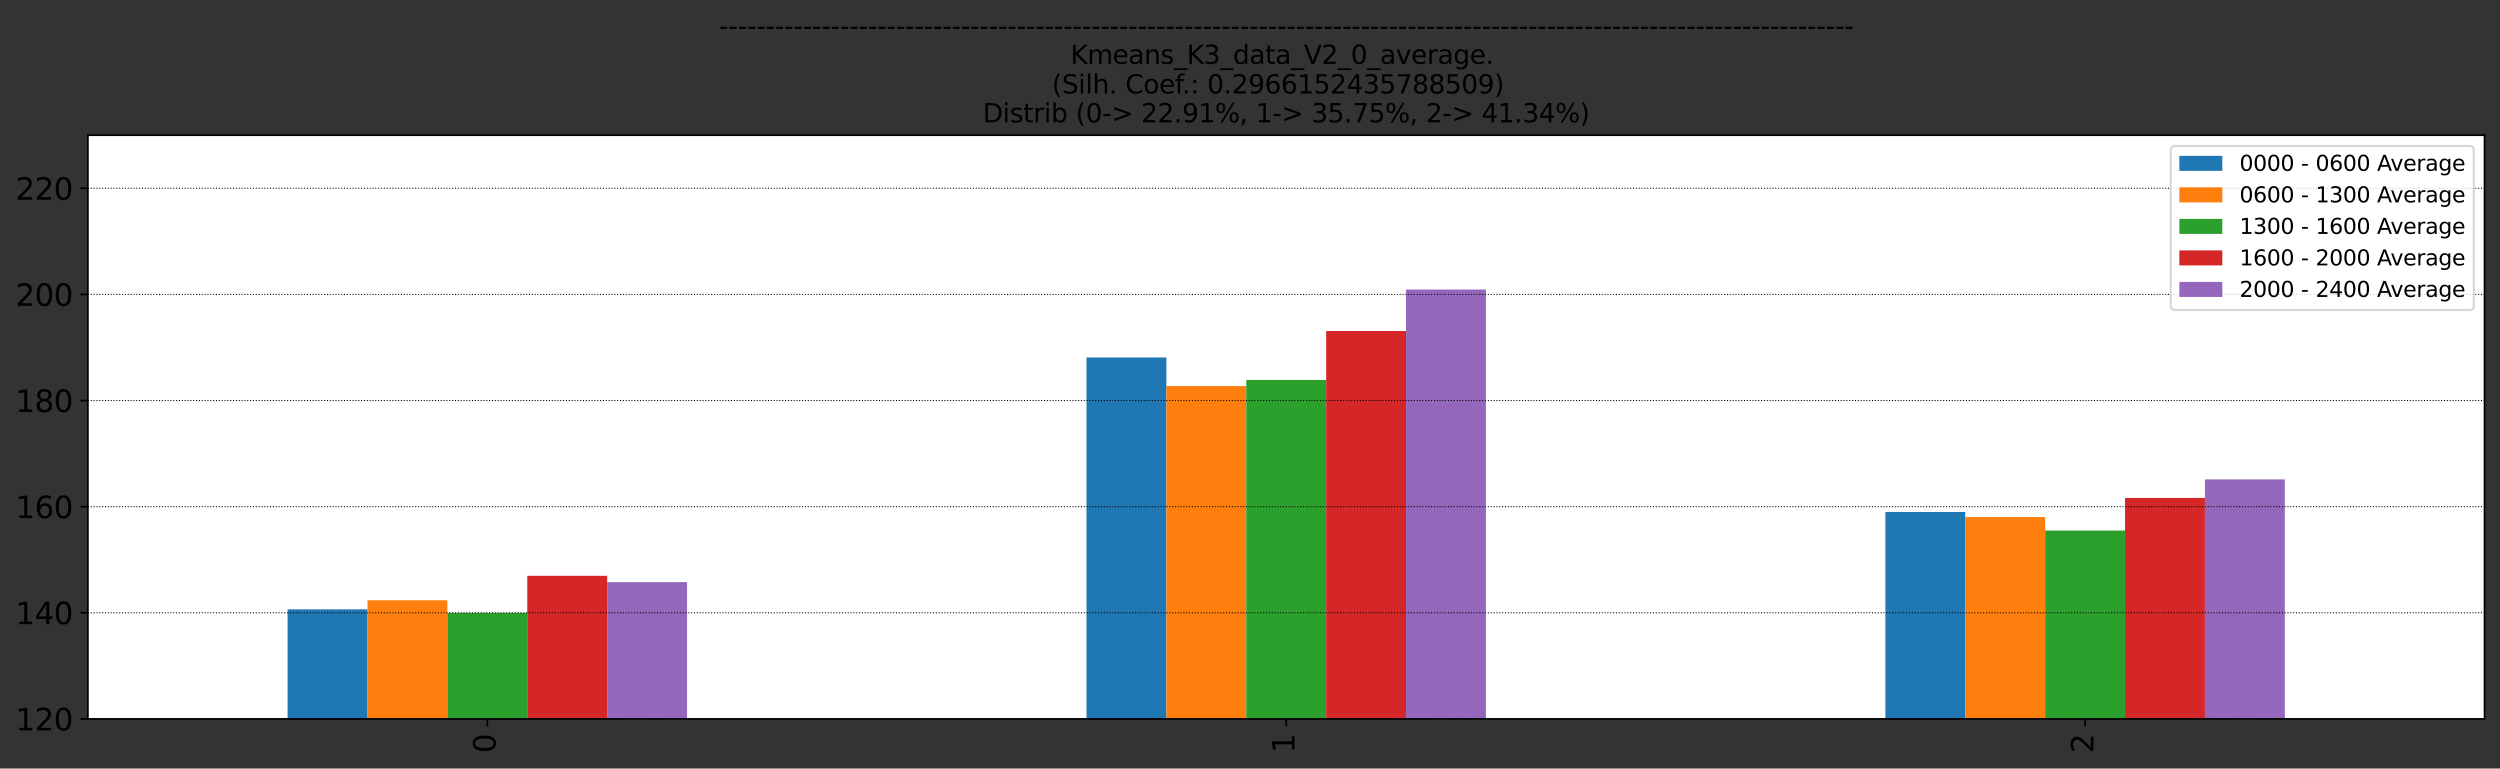 <?xml version="1.0" encoding="utf-8" standalone="no"?>
<!DOCTYPE svg PUBLIC "-//W3C//DTD SVG 1.1//EN"
  "http://www.w3.org/Graphics/SVG/1.1/DTD/svg11.dtd">
<svg xmlns:xlink="http://www.w3.org/1999/xlink" width="1164.122pt" height="357.872pt" viewBox="0 0 1164.122 357.872" xmlns="http://www.w3.org/2000/svg" version="1.1">
 <rect x="0" y="0" width="1164.122" height="357.872" fill="#333333" stroke="none"/>
 <defs>
  <style type="text/css">*{stroke-linejoin: round; stroke-linecap: butt}</style>
 </defs>
 <g id="figure_1">
  <g id="patch_1">
   <path d="M 0 357.872 
L 1164.122 357.872 
L 1164.122 0 
L 0 0 
L 0 357.872 
z
" style="fill: none"/>
  </g>
  <g id="axes_1">
   <g id="patch_2">
    <path d="M 40.922 334.764 
L 1156.922 334.764 
L 1156.922 62.964 
L 40.922 62.964 
z
" style="fill: #ffffff"/>
   </g>
   <g id="patch_3">
    <path d="M 133.923 631.273 
L 171.123 631.273 
L 171.123 283.745 
L 133.923 283.745 
z
" clip-path="url(#p47493b4648)" style="fill: #1f77b4"/>
   </g>
   <g id="patch_4">
    <path d="M 505.923 631.273 
L 543.122 631.273 
L 543.122 166.463 
L 505.923 166.463 
z
" clip-path="url(#p47493b4648)" style="fill: #1f77b4"/>
   </g>
   <g id="patch_5">
    <path d="M 877.923 631.273 
L 915.122 631.273 
L 915.122 238.409 
L 877.923 238.409 
z
" clip-path="url(#p47493b4648)" style="fill: #1f77b4"/>
   </g>
   <g id="patch_6">
    <path d="M 171.123 631.273 
L 208.322 631.273 
L 208.322 279.526 
L 171.123 279.526 
z
" clip-path="url(#p47493b4648)" style="fill: #ff7f0e"/>
   </g>
   <g id="patch_7">
    <path d="M 543.122 631.273 
L 580.322 631.273 
L 580.322 179.76 
L 543.122 179.76 
z
" clip-path="url(#p47493b4648)" style="fill: #ff7f0e"/>
   </g>
   <g id="patch_8">
    <path d="M 915.122 631.273 
L 952.322 631.273 
L 952.322 240.778 
L 915.122 240.778 
z
" clip-path="url(#p47493b4648)" style="fill: #ff7f0e"/>
   </g>
   <g id="patch_9">
    <path d="M 208.322 631.273 
L 245.523 631.273 
L 245.523 285.371 
L 208.322 285.371 
z
" clip-path="url(#p47493b4648)" style="fill: #2ca02c"/>
   </g>
   <g id="patch_10">
    <path d="M 580.322 631.273 
L 617.523 631.273 
L 617.523 176.909 
L 580.322 176.909 
z
" clip-path="url(#p47493b4648)" style="fill: #2ca02c"/>
   </g>
   <g id="patch_11">
    <path d="M 952.322 631.273 
L 989.523 631.273 
L 989.523 247.035 
L 952.322 247.035 
z
" clip-path="url(#p47493b4648)" style="fill: #2ca02c"/>
   </g>
   <g id="patch_12">
    <path d="M 245.523 631.273 
L 282.723 631.273 
L 282.723 268.124 
L 245.523 268.124 
z
" clip-path="url(#p47493b4648)" style="fill: #d62728"/>
   </g>
   <g id="patch_13">
    <path d="M 617.523 631.273 
L 654.722 631.273 
L 654.722 154.125 
L 617.523 154.125 
z
" clip-path="url(#p47493b4648)" style="fill: #d62728"/>
   </g>
   <g id="patch_14">
    <path d="M 989.523 631.273 
L 1026.723 631.273 
L 1026.723 231.862 
L 989.523 231.862 
z
" clip-path="url(#p47493b4648)" style="fill: #d62728"/>
   </g>
   <g id="patch_15">
    <path d="M 282.723 631.273 
L 319.923 631.273 
L 319.923 271.082 
L 282.723 271.082 
z
" clip-path="url(#p47493b4648)" style="fill: #9467bd"/>
   </g>
   <g id="patch_16">
    <path d="M 654.722 631.273 
L 691.923 631.273 
L 691.923 134.837 
L 654.722 134.837 
z
" clip-path="url(#p47493b4648)" style="fill: #9467bd"/>
   </g>
   <g id="patch_17">
    <path d="M 1026.723 631.273 
L 1063.922 631.273 
L 1063.922 223.238 
L 1026.723 223.238 
z
" clip-path="url(#p47493b4648)" style="fill: #9467bd"/>
   </g>
   <g id="matplotlib.axis_1">
    <g id="xtick_1">
     <g id="line2d_1">
      <defs>
       <path id="m811451f87e" d="M 0 0 
L 0 3.5 
" style="stroke: #000000; stroke-width: 0.8"/>
      </defs>
      <g>
       <use xlink:href="#m811451f87e" x="226.923" y="334.764" style="stroke: #000000; stroke-width: 0.8"/>
      </g>
     </g>
     <g id="text_1">
      <!-- 0 -->
      <g transform="translate(230.786 350.671)rotate(-90)scale(0.14 -0.14)">
       <defs>
        <path id="DejaVuSans-30" d="M 2034 4250 
Q 1547 4250 1301 3770 
Q 1056 3291 1056 2328 
Q 1056 1369 1301 889 
Q 1547 409 2034 409 
Q 2525 409 2770 889 
Q 3016 1369 3016 2328 
Q 3016 3291 2770 3770 
Q 2525 4250 2034 4250 
z
M 2034 4750 
Q 2819 4750 3233 4129 
Q 3647 3509 3647 2328 
Q 3647 1150 3233 529 
Q 2819 -91 2034 -91 
Q 1250 -91 836 529 
Q 422 1150 422 2328 
Q 422 3509 836 4129 
Q 1250 4750 2034 4750 
z
" transform="scale(0.016)"/>
       </defs>
       <use xlink:href="#DejaVuSans-30"/>
      </g>
     </g>
    </g>
    <g id="xtick_2">
     <g id="line2d_2">
      <g>
       <use xlink:href="#m811451f87e" x="598.923" y="334.764" style="stroke: #000000; stroke-width: 0.8"/>
      </g>
     </g>
     <g id="text_2">
      <!-- 1 -->
      <g transform="translate(602.786 350.671)rotate(-90)scale(0.14 -0.14)">
       <defs>
        <path id="DejaVuSans-31" d="M 794 531 
L 1825 531 
L 1825 4091 
L 703 3866 
L 703 4441 
L 1819 4666 
L 2450 4666 
L 2450 531 
L 3481 531 
L 3481 0 
L 794 0 
L 794 531 
z
" transform="scale(0.016)"/>
       </defs>
       <use xlink:href="#DejaVuSans-31"/>
      </g>
     </g>
    </g>
    <g id="xtick_3">
     <g id="line2d_3">
      <g>
       <use xlink:href="#m811451f87e" x="970.923" y="334.764" style="stroke: #000000; stroke-width: 0.8"/>
      </g>
     </g>
     <g id="text_3">
      <!-- 2 -->
      <g transform="translate(974.786 350.671)rotate(-90)scale(0.14 -0.14)">
       <defs>
        <path id="DejaVuSans-32" d="M 1228 531 
L 3431 531 
L 3431 0 
L 469 0 
L 469 531 
Q 828 903 1448 1529 
Q 2069 2156 2228 2338 
Q 2531 2678 2651 2914 
Q 2772 3150 2772 3378 
Q 2772 3750 2511 3984 
Q 2250 4219 1831 4219 
Q 1534 4219 1204 4116 
Q 875 4013 500 3803 
L 500 4441 
Q 881 4594 1212 4672 
Q 1544 4750 1819 4750 
Q 2544 4750 2975 4387 
Q 3406 4025 3406 3419 
Q 3406 3131 3298 2873 
Q 3191 2616 2906 2266 
Q 2828 2175 2409 1742 
Q 1991 1309 1228 531 
z
" transform="scale(0.016)"/>
       </defs>
       <use xlink:href="#DejaVuSans-32"/>
      </g>
     </g>
    </g>
   </g>
   <g id="matplotlib.axis_2">
    <g id="ytick_1">
     <g id="line2d_4">
      <path d="M 40.922 334.764 
L 1156.922 334.764 
" clip-path="url(#p47493b4648)" style="fill: none; stroke-dasharray: 0.5,0.825; stroke-dashoffset: 0; stroke: #000000; stroke-width: 0.5"/>
     </g>
     <g id="line2d_5">
      <defs>
       <path id="m6f6fb54096" d="M 0 0 
L -3.5 0 
" style="stroke: #000000; stroke-width: 0.8"/>
      </defs>
      <g>
       <use xlink:href="#m6f6fb54096" x="40.922" y="334.764" style="stroke: #000000; stroke-width: 0.8"/>
      </g>
     </g>
     <g id="text_4">
      <!-- 120 -->
      <g transform="translate(7.2 340.083)scale(0.14 -0.14)">
       <use xlink:href="#DejaVuSans-31"/>
       <use xlink:href="#DejaVuSans-32" x="63.623"/>
       <use xlink:href="#DejaVuSans-30" x="127.246"/>
      </g>
     </g>
    </g>
    <g id="ytick_2">
     <g id="line2d_6">
      <path d="M 40.922 285.346 
L 1156.922 285.346 
" clip-path="url(#p47493b4648)" style="fill: none; stroke-dasharray: 0.5,0.825; stroke-dashoffset: 0; stroke: #000000; stroke-width: 0.5"/>
     </g>
     <g id="line2d_7">
      <g>
       <use xlink:href="#m6f6fb54096" x="40.922" y="285.346" style="stroke: #000000; stroke-width: 0.8"/>
      </g>
     </g>
     <g id="text_5">
      <!-- 140 -->
      <g transform="translate(7.2 290.665)scale(0.14 -0.14)">
       <defs>
        <path id="DejaVuSans-34" d="M 2419 4116 
L 825 1625 
L 2419 1625 
L 2419 4116 
z
M 2253 4666 
L 3047 4666 
L 3047 1625 
L 3713 1625 
L 3713 1100 
L 3047 1100 
L 3047 0 
L 2419 0 
L 2419 1100 
L 313 1100 
L 313 1709 
L 2253 4666 
z
" transform="scale(0.016)"/>
       </defs>
       <use xlink:href="#DejaVuSans-31"/>
       <use xlink:href="#DejaVuSans-34" x="63.623"/>
       <use xlink:href="#DejaVuSans-30" x="127.246"/>
      </g>
     </g>
    </g>
    <g id="ytick_3">
     <g id="line2d_8">
      <path d="M 40.922 235.928 
L 1156.922 235.928 
" clip-path="url(#p47493b4648)" style="fill: none; stroke-dasharray: 0.5,0.825; stroke-dashoffset: 0; stroke: #000000; stroke-width: 0.5"/>
     </g>
     <g id="line2d_9">
      <g>
       <use xlink:href="#m6f6fb54096" x="40.922" y="235.928" style="stroke: #000000; stroke-width: 0.8"/>
      </g>
     </g>
     <g id="text_6">
      <!-- 160 -->
      <g transform="translate(7.2 241.247)scale(0.14 -0.14)">
       <defs>
        <path id="DejaVuSans-36" d="M 2113 2584 
Q 1688 2584 1439 2293 
Q 1191 2003 1191 1497 
Q 1191 994 1439 701 
Q 1688 409 2113 409 
Q 2538 409 2786 701 
Q 3034 994 3034 1497 
Q 3034 2003 2786 2293 
Q 2538 2584 2113 2584 
z
M 3366 4563 
L 3366 3988 
Q 3128 4100 2886 4159 
Q 2644 4219 2406 4219 
Q 1781 4219 1451 3797 
Q 1122 3375 1075 2522 
Q 1259 2794 1537 2939 
Q 1816 3084 2150 3084 
Q 2853 3084 3261 2657 
Q 3669 2231 3669 1497 
Q 3669 778 3244 343 
Q 2819 -91 2113 -91 
Q 1303 -91 875 529 
Q 447 1150 447 2328 
Q 447 3434 972 4092 
Q 1497 4750 2381 4750 
Q 2619 4750 2861 4703 
Q 3103 4656 3366 4563 
z
" transform="scale(0.016)"/>
       </defs>
       <use xlink:href="#DejaVuSans-31"/>
       <use xlink:href="#DejaVuSans-36" x="63.623"/>
       <use xlink:href="#DejaVuSans-30" x="127.246"/>
      </g>
     </g>
    </g>
    <g id="ytick_4">
     <g id="line2d_10">
      <path d="M 40.922 186.509 
L 1156.922 186.509 
" clip-path="url(#p47493b4648)" style="fill: none; stroke-dasharray: 0.5,0.825; stroke-dashoffset: 0; stroke: #000000; stroke-width: 0.5"/>
     </g>
     <g id="line2d_11">
      <g>
       <use xlink:href="#m6f6fb54096" x="40.922" y="186.509" style="stroke: #000000; stroke-width: 0.8"/>
      </g>
     </g>
     <g id="text_7">
      <!-- 180 -->
      <g transform="translate(7.2 191.828)scale(0.14 -0.14)">
       <defs>
        <path id="DejaVuSans-38" d="M 2034 2216 
Q 1584 2216 1326 1975 
Q 1069 1734 1069 1313 
Q 1069 891 1326 650 
Q 1584 409 2034 409 
Q 2484 409 2743 651 
Q 3003 894 3003 1313 
Q 3003 1734 2745 1975 
Q 2488 2216 2034 2216 
z
M 1403 2484 
Q 997 2584 770 2862 
Q 544 3141 544 3541 
Q 544 4100 942 4425 
Q 1341 4750 2034 4750 
Q 2731 4750 3128 4425 
Q 3525 4100 3525 3541 
Q 3525 3141 3298 2862 
Q 3072 2584 2669 2484 
Q 3125 2378 3379 2068 
Q 3634 1759 3634 1313 
Q 3634 634 3220 271 
Q 2806 -91 2034 -91 
Q 1263 -91 848 271 
Q 434 634 434 1313 
Q 434 1759 690 2068 
Q 947 2378 1403 2484 
z
M 1172 3481 
Q 1172 3119 1398 2916 
Q 1625 2713 2034 2713 
Q 2441 2713 2670 2916 
Q 2900 3119 2900 3481 
Q 2900 3844 2670 4047 
Q 2441 4250 2034 4250 
Q 1625 4250 1398 4047 
Q 1172 3844 1172 3481 
z
" transform="scale(0.016)"/>
       </defs>
       <use xlink:href="#DejaVuSans-31"/>
       <use xlink:href="#DejaVuSans-38" x="63.623"/>
       <use xlink:href="#DejaVuSans-30" x="127.246"/>
      </g>
     </g>
    </g>
    <g id="ytick_5">
     <g id="line2d_12">
      <path d="M 40.922 137.091 
L 1156.922 137.091 
" clip-path="url(#p47493b4648)" style="fill: none; stroke-dasharray: 0.5,0.825; stroke-dashoffset: 0; stroke: #000000; stroke-width: 0.5"/>
     </g>
     <g id="line2d_13">
      <g>
       <use xlink:href="#m6f6fb54096" x="40.922" y="137.091" style="stroke: #000000; stroke-width: 0.8"/>
      </g>
     </g>
     <g id="text_8">
      <!-- 200 -->
      <g transform="translate(7.2 142.41)scale(0.14 -0.14)">
       <use xlink:href="#DejaVuSans-32"/>
       <use xlink:href="#DejaVuSans-30" x="63.623"/>
       <use xlink:href="#DejaVuSans-30" x="127.246"/>
      </g>
     </g>
    </g>
    <g id="ytick_6">
     <g id="line2d_14">
      <path d="M 40.922 87.673 
L 1156.922 87.673 
" clip-path="url(#p47493b4648)" style="fill: none; stroke-dasharray: 0.5,0.825; stroke-dashoffset: 0; stroke: #000000; stroke-width: 0.5"/>
     </g>
     <g id="line2d_15">
      <g>
       <use xlink:href="#m6f6fb54096" x="40.922" y="87.673" style="stroke: #000000; stroke-width: 0.8"/>
      </g>
     </g>
     <g id="text_9">
      <!-- 220 -->
      <g transform="translate(7.2 92.992)scale(0.14 -0.14)">
       <use xlink:href="#DejaVuSans-32"/>
       <use xlink:href="#DejaVuSans-32" x="63.623"/>
       <use xlink:href="#DejaVuSans-30" x="127.246"/>
      </g>
     </g>
    </g>
   </g>
   <g id="patch_18">
    <path d="M 40.922 334.764 
L 40.922 62.964 
" style="fill: none; stroke: #000000; stroke-width: 0.8; stroke-linejoin: miter; stroke-linecap: square"/>
   </g>
   <g id="patch_19">
    <path d="M 1156.922 334.764 
L 1156.922 62.964 
" style="fill: none; stroke: #000000; stroke-width: 0.8; stroke-linejoin: miter; stroke-linecap: square"/>
   </g>
   <g id="patch_20">
    <path d="M 40.922 334.764 
L 1156.922 334.764 
" style="fill: none; stroke: #000000; stroke-width: 0.8; stroke-linejoin: miter; stroke-linecap: square"/>
   </g>
   <g id="patch_21">
    <path d="M 40.922 62.964 
L 1156.922 62.964 
" style="fill: none; stroke: #000000; stroke-width: 0.8; stroke-linejoin: miter; stroke-linecap: square"/>
   </g>
   <g id="text_10">
    <!-- - - - - - - - - - - - - - - - - - - - - - - - - - - - - - - - - - - - - - - - - - - - - - - - - - - - - - - - - - - - - - - - - - - - - - - - - - - - - - - - - - - - - - - - - - - - - - - - - - - - - - - - - - - - - - - - - - - - - - - - - - - -->
    <g transform="translate(334.831 16.318)scale(0.12 -0.12)">
     <defs>
      <path id="DejaVuSans-2d" d="M 313 2009 
L 1997 2009 
L 1997 1497 
L 313 1497 
L 313 2009 
z
" transform="scale(0.016)"/>
     </defs>
     <use xlink:href="#DejaVuSans-2d"/>
     <use xlink:href="#DejaVuSans-2d" x="36.084"/>
     <use xlink:href="#DejaVuSans-2d" x="72.168"/>
     <use xlink:href="#DejaVuSans-2d" x="108.252"/>
     <use xlink:href="#DejaVuSans-2d" x="144.336"/>
     <use xlink:href="#DejaVuSans-2d" x="180.42"/>
     <use xlink:href="#DejaVuSans-2d" x="216.504"/>
     <use xlink:href="#DejaVuSans-2d" x="252.588"/>
     <use xlink:href="#DejaVuSans-2d" x="288.672"/>
     <use xlink:href="#DejaVuSans-2d" x="324.756"/>
     <use xlink:href="#DejaVuSans-2d" x="360.84"/>
     <use xlink:href="#DejaVuSans-2d" x="396.924"/>
     <use xlink:href="#DejaVuSans-2d" x="433.008"/>
     <use xlink:href="#DejaVuSans-2d" x="469.092"/>
     <use xlink:href="#DejaVuSans-2d" x="505.176"/>
     <use xlink:href="#DejaVuSans-2d" x="541.26"/>
     <use xlink:href="#DejaVuSans-2d" x="577.344"/>
     <use xlink:href="#DejaVuSans-2d" x="613.428"/>
     <use xlink:href="#DejaVuSans-2d" x="649.512"/>
     <use xlink:href="#DejaVuSans-2d" x="685.596"/>
     <use xlink:href="#DejaVuSans-2d" x="721.68"/>
     <use xlink:href="#DejaVuSans-2d" x="757.764"/>
     <use xlink:href="#DejaVuSans-2d" x="793.848"/>
     <use xlink:href="#DejaVuSans-2d" x="829.932"/>
     <use xlink:href="#DejaVuSans-2d" x="866.016"/>
     <use xlink:href="#DejaVuSans-2d" x="902.1"/>
     <use xlink:href="#DejaVuSans-2d" x="938.184"/>
     <use xlink:href="#DejaVuSans-2d" x="974.268"/>
     <use xlink:href="#DejaVuSans-2d" x="1010.352"/>
     <use xlink:href="#DejaVuSans-2d" x="1046.436"/>
     <use xlink:href="#DejaVuSans-2d" x="1082.52"/>
     <use xlink:href="#DejaVuSans-2d" x="1118.604"/>
     <use xlink:href="#DejaVuSans-2d" x="1154.688"/>
     <use xlink:href="#DejaVuSans-2d" x="1190.771"/>
     <use xlink:href="#DejaVuSans-2d" x="1226.855"/>
     <use xlink:href="#DejaVuSans-2d" x="1262.939"/>
     <use xlink:href="#DejaVuSans-2d" x="1299.023"/>
     <use xlink:href="#DejaVuSans-2d" x="1335.107"/>
     <use xlink:href="#DejaVuSans-2d" x="1371.191"/>
     <use xlink:href="#DejaVuSans-2d" x="1407.275"/>
     <use xlink:href="#DejaVuSans-2d" x="1443.359"/>
     <use xlink:href="#DejaVuSans-2d" x="1479.443"/>
     <use xlink:href="#DejaVuSans-2d" x="1515.527"/>
     <use xlink:href="#DejaVuSans-2d" x="1551.611"/>
     <use xlink:href="#DejaVuSans-2d" x="1587.695"/>
     <use xlink:href="#DejaVuSans-2d" x="1623.779"/>
     <use xlink:href="#DejaVuSans-2d" x="1659.863"/>
     <use xlink:href="#DejaVuSans-2d" x="1695.947"/>
     <use xlink:href="#DejaVuSans-2d" x="1732.031"/>
     <use xlink:href="#DejaVuSans-2d" x="1768.115"/>
     <use xlink:href="#DejaVuSans-2d" x="1804.199"/>
     <use xlink:href="#DejaVuSans-2d" x="1840.283"/>
     <use xlink:href="#DejaVuSans-2d" x="1876.367"/>
     <use xlink:href="#DejaVuSans-2d" x="1912.451"/>
     <use xlink:href="#DejaVuSans-2d" x="1948.535"/>
     <use xlink:href="#DejaVuSans-2d" x="1984.619"/>
     <use xlink:href="#DejaVuSans-2d" x="2020.703"/>
     <use xlink:href="#DejaVuSans-2d" x="2056.787"/>
     <use xlink:href="#DejaVuSans-2d" x="2092.871"/>
     <use xlink:href="#DejaVuSans-2d" x="2128.955"/>
     <use xlink:href="#DejaVuSans-2d" x="2165.039"/>
     <use xlink:href="#DejaVuSans-2d" x="2201.123"/>
     <use xlink:href="#DejaVuSans-2d" x="2237.207"/>
     <use xlink:href="#DejaVuSans-2d" x="2273.291"/>
     <use xlink:href="#DejaVuSans-2d" x="2309.375"/>
     <use xlink:href="#DejaVuSans-2d" x="2345.459"/>
     <use xlink:href="#DejaVuSans-2d" x="2381.543"/>
     <use xlink:href="#DejaVuSans-2d" x="2417.627"/>
     <use xlink:href="#DejaVuSans-2d" x="2453.711"/>
     <use xlink:href="#DejaVuSans-2d" x="2489.795"/>
     <use xlink:href="#DejaVuSans-2d" x="2525.879"/>
     <use xlink:href="#DejaVuSans-2d" x="2561.963"/>
     <use xlink:href="#DejaVuSans-2d" x="2598.047"/>
     <use xlink:href="#DejaVuSans-2d" x="2634.131"/>
     <use xlink:href="#DejaVuSans-2d" x="2670.215"/>
     <use xlink:href="#DejaVuSans-2d" x="2706.299"/>
     <use xlink:href="#DejaVuSans-2d" x="2742.383"/>
     <use xlink:href="#DejaVuSans-2d" x="2778.467"/>
     <use xlink:href="#DejaVuSans-2d" x="2814.551"/>
     <use xlink:href="#DejaVuSans-2d" x="2850.635"/>
     <use xlink:href="#DejaVuSans-2d" x="2886.719"/>
     <use xlink:href="#DejaVuSans-2d" x="2922.803"/>
     <use xlink:href="#DejaVuSans-2d" x="2958.887"/>
     <use xlink:href="#DejaVuSans-2d" x="2994.971"/>
     <use xlink:href="#DejaVuSans-2d" x="3031.055"/>
     <use xlink:href="#DejaVuSans-2d" x="3067.139"/>
     <use xlink:href="#DejaVuSans-2d" x="3103.223"/>
     <use xlink:href="#DejaVuSans-2d" x="3139.307"/>
     <use xlink:href="#DejaVuSans-2d" x="3175.391"/>
     <use xlink:href="#DejaVuSans-2d" x="3211.475"/>
     <use xlink:href="#DejaVuSans-2d" x="3247.559"/>
     <use xlink:href="#DejaVuSans-2d" x="3283.643"/>
     <use xlink:href="#DejaVuSans-2d" x="3319.727"/>
     <use xlink:href="#DejaVuSans-2d" x="3355.811"/>
     <use xlink:href="#DejaVuSans-2d" x="3391.895"/>
     <use xlink:href="#DejaVuSans-2d" x="3427.979"/>
     <use xlink:href="#DejaVuSans-2d" x="3464.062"/>
     <use xlink:href="#DejaVuSans-2d" x="3500.146"/>
     <use xlink:href="#DejaVuSans-2d" x="3536.23"/>
     <use xlink:href="#DejaVuSans-2d" x="3572.314"/>
     <use xlink:href="#DejaVuSans-2d" x="3608.398"/>
     <use xlink:href="#DejaVuSans-2d" x="3644.482"/>
     <use xlink:href="#DejaVuSans-2d" x="3680.566"/>
     <use xlink:href="#DejaVuSans-2d" x="3716.65"/>
     <use xlink:href="#DejaVuSans-2d" x="3752.734"/>
     <use xlink:href="#DejaVuSans-2d" x="3788.818"/>
     <use xlink:href="#DejaVuSans-2d" x="3824.902"/>
     <use xlink:href="#DejaVuSans-2d" x="3860.986"/>
     <use xlink:href="#DejaVuSans-2d" x="3897.07"/>
     <use xlink:href="#DejaVuSans-2d" x="3933.154"/>
     <use xlink:href="#DejaVuSans-2d" x="3969.238"/>
     <use xlink:href="#DejaVuSans-2d" x="4005.322"/>
     <use xlink:href="#DejaVuSans-2d" x="4041.406"/>
     <use xlink:href="#DejaVuSans-2d" x="4077.49"/>
     <use xlink:href="#DejaVuSans-2d" x="4113.574"/>
     <use xlink:href="#DejaVuSans-2d" x="4149.658"/>
     <use xlink:href="#DejaVuSans-2d" x="4185.742"/>
     <use xlink:href="#DejaVuSans-2d" x="4221.826"/>
     <use xlink:href="#DejaVuSans-2d" x="4257.91"/>
     <use xlink:href="#DejaVuSans-2d" x="4293.994"/>
     <use xlink:href="#DejaVuSans-2d" x="4330.078"/>
     <use xlink:href="#DejaVuSans-2d" x="4366.162"/>
    </g>
    <!-- Kmeans_K3_data_V2_0_average.  -->
    <g transform="translate(498.462 29.756)scale(0.12 -0.12)">
     <defs>
      <path id="DejaVuSans-4b" d="M 628 4666 
L 1259 4666 
L 1259 2694 
L 3353 4666 
L 4166 4666 
L 1850 2491 
L 4331 0 
L 3500 0 
L 1259 2247 
L 1259 0 
L 628 0 
L 628 4666 
z
" transform="scale(0.016)"/>
      <path id="DejaVuSans-6d" d="M 3328 2828 
Q 3544 3216 3844 3400 
Q 4144 3584 4550 3584 
Q 5097 3584 5394 3201 
Q 5691 2819 5691 2113 
L 5691 0 
L 5113 0 
L 5113 2094 
Q 5113 2597 4934 2840 
Q 4756 3084 4391 3084 
Q 3944 3084 3684 2787 
Q 3425 2491 3425 1978 
L 3425 0 
L 2847 0 
L 2847 2094 
Q 2847 2600 2669 2842 
Q 2491 3084 2119 3084 
Q 1678 3084 1418 2786 
Q 1159 2488 1159 1978 
L 1159 0 
L 581 0 
L 581 3500 
L 1159 3500 
L 1159 2956 
Q 1356 3278 1631 3431 
Q 1906 3584 2284 3584 
Q 2666 3584 2933 3390 
Q 3200 3197 3328 2828 
z
" transform="scale(0.016)"/>
      <path id="DejaVuSans-65" d="M 3597 1894 
L 3597 1613 
L 953 1613 
Q 991 1019 1311 708 
Q 1631 397 2203 397 
Q 2534 397 2845 478 
Q 3156 559 3463 722 
L 3463 178 
Q 3153 47 2828 -22 
Q 2503 -91 2169 -91 
Q 1331 -91 842 396 
Q 353 884 353 1716 
Q 353 2575 817 3079 
Q 1281 3584 2069 3584 
Q 2775 3584 3186 3129 
Q 3597 2675 3597 1894 
z
M 3022 2063 
Q 3016 2534 2758 2815 
Q 2500 3097 2075 3097 
Q 1594 3097 1305 2825 
Q 1016 2553 972 2059 
L 3022 2063 
z
" transform="scale(0.016)"/>
      <path id="DejaVuSans-61" d="M 2194 1759 
Q 1497 1759 1228 1600 
Q 959 1441 959 1056 
Q 959 750 1161 570 
Q 1363 391 1709 391 
Q 2188 391 2477 730 
Q 2766 1069 2766 1631 
L 2766 1759 
L 2194 1759 
z
M 3341 1997 
L 3341 0 
L 2766 0 
L 2766 531 
Q 2569 213 2275 61 
Q 1981 -91 1556 -91 
Q 1019 -91 701 211 
Q 384 513 384 1019 
Q 384 1609 779 1909 
Q 1175 2209 1959 2209 
L 2766 2209 
L 2766 2266 
Q 2766 2663 2505 2880 
Q 2244 3097 1772 3097 
Q 1472 3097 1187 3025 
Q 903 2953 641 2809 
L 641 3341 
Q 956 3463 1253 3523 
Q 1550 3584 1831 3584 
Q 2591 3584 2966 3190 
Q 3341 2797 3341 1997 
z
" transform="scale(0.016)"/>
      <path id="DejaVuSans-6e" d="M 3513 2113 
L 3513 0 
L 2938 0 
L 2938 2094 
Q 2938 2591 2744 2837 
Q 2550 3084 2163 3084 
Q 1697 3084 1428 2787 
Q 1159 2491 1159 1978 
L 1159 0 
L 581 0 
L 581 3500 
L 1159 3500 
L 1159 2956 
Q 1366 3272 1645 3428 
Q 1925 3584 2291 3584 
Q 2894 3584 3203 3211 
Q 3513 2838 3513 2113 
z
" transform="scale(0.016)"/>
      <path id="DejaVuSans-73" d="M 2834 3397 
L 2834 2853 
Q 2591 2978 2328 3040 
Q 2066 3103 1784 3103 
Q 1356 3103 1142 2972 
Q 928 2841 928 2578 
Q 928 2378 1081 2264 
Q 1234 2150 1697 2047 
L 1894 2003 
Q 2506 1872 2764 1633 
Q 3022 1394 3022 966 
Q 3022 478 2636 193 
Q 2250 -91 1575 -91 
Q 1294 -91 989 -36 
Q 684 19 347 128 
L 347 722 
Q 666 556 975 473 
Q 1284 391 1588 391 
Q 1994 391 2212 530 
Q 2431 669 2431 922 
Q 2431 1156 2273 1281 
Q 2116 1406 1581 1522 
L 1381 1569 
Q 847 1681 609 1914 
Q 372 2147 372 2553 
Q 372 3047 722 3315 
Q 1072 3584 1716 3584 
Q 2034 3584 2315 3537 
Q 2597 3491 2834 3397 
z
" transform="scale(0.016)"/>
      <path id="DejaVuSans-5f" d="M 3263 -1063 
L 3263 -1509 
L -63 -1509 
L -63 -1063 
L 3263 -1063 
z
" transform="scale(0.016)"/>
      <path id="DejaVuSans-33" d="M 2597 2516 
Q 3050 2419 3304 2112 
Q 3559 1806 3559 1356 
Q 3559 666 3084 287 
Q 2609 -91 1734 -91 
Q 1441 -91 1130 -33 
Q 819 25 488 141 
L 488 750 
Q 750 597 1062 519 
Q 1375 441 1716 441 
Q 2309 441 2620 675 
Q 2931 909 2931 1356 
Q 2931 1769 2642 2001 
Q 2353 2234 1838 2234 
L 1294 2234 
L 1294 2753 
L 1863 2753 
Q 2328 2753 2575 2939 
Q 2822 3125 2822 3475 
Q 2822 3834 2567 4026 
Q 2313 4219 1838 4219 
Q 1578 4219 1281 4162 
Q 984 4106 628 3988 
L 628 4550 
Q 988 4650 1302 4700 
Q 1616 4750 1894 4750 
Q 2613 4750 3031 4423 
Q 3450 4097 3450 3541 
Q 3450 3153 3228 2886 
Q 3006 2619 2597 2516 
z
" transform="scale(0.016)"/>
      <path id="DejaVuSans-64" d="M 2906 2969 
L 2906 4863 
L 3481 4863 
L 3481 0 
L 2906 0 
L 2906 525 
Q 2725 213 2448 61 
Q 2172 -91 1784 -91 
Q 1150 -91 751 415 
Q 353 922 353 1747 
Q 353 2572 751 3078 
Q 1150 3584 1784 3584 
Q 2172 3584 2448 3432 
Q 2725 3281 2906 2969 
z
M 947 1747 
Q 947 1113 1208 752 
Q 1469 391 1925 391 
Q 2381 391 2643 752 
Q 2906 1113 2906 1747 
Q 2906 2381 2643 2742 
Q 2381 3103 1925 3103 
Q 1469 3103 1208 2742 
Q 947 2381 947 1747 
z
" transform="scale(0.016)"/>
      <path id="DejaVuSans-74" d="M 1172 4494 
L 1172 3500 
L 2356 3500 
L 2356 3053 
L 1172 3053 
L 1172 1153 
Q 1172 725 1289 603 
Q 1406 481 1766 481 
L 2356 481 
L 2356 0 
L 1766 0 
Q 1100 0 847 248 
Q 594 497 594 1153 
L 594 3053 
L 172 3053 
L 172 3500 
L 594 3500 
L 594 4494 
L 1172 4494 
z
" transform="scale(0.016)"/>
      <path id="DejaVuSans-56" d="M 1831 0 
L 50 4666 
L 709 4666 
L 2188 738 
L 3669 4666 
L 4325 4666 
L 2547 0 
L 1831 0 
z
" transform="scale(0.016)"/>
      <path id="DejaVuSans-76" d="M 191 3500 
L 800 3500 
L 1894 563 
L 2988 3500 
L 3597 3500 
L 2284 0 
L 1503 0 
L 191 3500 
z
" transform="scale(0.016)"/>
      <path id="DejaVuSans-72" d="M 2631 2963 
Q 2534 3019 2420 3045 
Q 2306 3072 2169 3072 
Q 1681 3072 1420 2755 
Q 1159 2438 1159 1844 
L 1159 0 
L 581 0 
L 581 3500 
L 1159 3500 
L 1159 2956 
Q 1341 3275 1631 3429 
Q 1922 3584 2338 3584 
Q 2397 3584 2469 3576 
Q 2541 3569 2628 3553 
L 2631 2963 
z
" transform="scale(0.016)"/>
      <path id="DejaVuSans-67" d="M 2906 1791 
Q 2906 2416 2648 2759 
Q 2391 3103 1925 3103 
Q 1463 3103 1205 2759 
Q 947 2416 947 1791 
Q 947 1169 1205 825 
Q 1463 481 1925 481 
Q 2391 481 2648 825 
Q 2906 1169 2906 1791 
z
M 3481 434 
Q 3481 -459 3084 -895 
Q 2688 -1331 1869 -1331 
Q 1566 -1331 1297 -1286 
Q 1028 -1241 775 -1147 
L 775 -588 
Q 1028 -725 1275 -790 
Q 1522 -856 1778 -856 
Q 2344 -856 2625 -561 
Q 2906 -266 2906 331 
L 2906 616 
Q 2728 306 2450 153 
Q 2172 0 1784 0 
Q 1141 0 747 490 
Q 353 981 353 1791 
Q 353 2603 747 3093 
Q 1141 3584 1784 3584 
Q 2172 3584 2450 3431 
Q 2728 3278 2906 2969 
L 2906 3500 
L 3481 3500 
L 3481 434 
z
" transform="scale(0.016)"/>
      <path id="DejaVuSans-2e" d="M 684 794 
L 1344 794 
L 1344 0 
L 684 0 
L 684 794 
z
" transform="scale(0.016)"/>
      <path id="DejaVuSans-20" transform="scale(0.016)"/>
     </defs>
     <use xlink:href="#DejaVuSans-4b"/>
     <use xlink:href="#DejaVuSans-6d" x="65.576"/>
     <use xlink:href="#DejaVuSans-65" x="162.988"/>
     <use xlink:href="#DejaVuSans-61" x="224.512"/>
     <use xlink:href="#DejaVuSans-6e" x="285.791"/>
     <use xlink:href="#DejaVuSans-73" x="349.17"/>
     <use xlink:href="#DejaVuSans-5f" x="401.27"/>
     <use xlink:href="#DejaVuSans-4b" x="451.27"/>
     <use xlink:href="#DejaVuSans-33" x="516.846"/>
     <use xlink:href="#DejaVuSans-5f" x="580.469"/>
     <use xlink:href="#DejaVuSans-64" x="630.469"/>
     <use xlink:href="#DejaVuSans-61" x="693.945"/>
     <use xlink:href="#DejaVuSans-74" x="755.225"/>
     <use xlink:href="#DejaVuSans-61" x="794.434"/>
     <use xlink:href="#DejaVuSans-5f" x="855.713"/>
     <use xlink:href="#DejaVuSans-56" x="905.713"/>
     <use xlink:href="#DejaVuSans-32" x="974.121"/>
     <use xlink:href="#DejaVuSans-5f" x="1037.744"/>
     <use xlink:href="#DejaVuSans-30" x="1087.744"/>
     <use xlink:href="#DejaVuSans-5f" x="1151.367"/>
     <use xlink:href="#DejaVuSans-61" x="1201.367"/>
     <use xlink:href="#DejaVuSans-76" x="1262.646"/>
     <use xlink:href="#DejaVuSans-65" x="1321.826"/>
     <use xlink:href="#DejaVuSans-72" x="1383.35"/>
     <use xlink:href="#DejaVuSans-61" x="1424.463"/>
     <use xlink:href="#DejaVuSans-67" x="1485.742"/>
     <use xlink:href="#DejaVuSans-65" x="1549.219"/>
     <use xlink:href="#DejaVuSans-2e" x="1610.742"/>
     <use xlink:href="#DejaVuSans-20" x="1642.529"/>
    </g>
    <!-- (Silh. Coef.: 0.2966152435788509)   -->
    <g transform="translate(489.798 43.527)scale(0.12 -0.12)">
     <defs>
      <path id="DejaVuSans-28" d="M 1984 4856 
Q 1566 4138 1362 3434 
Q 1159 2731 1159 2009 
Q 1159 1288 1364 580 
Q 1569 -128 1984 -844 
L 1484 -844 
Q 1016 -109 783 600 
Q 550 1309 550 2009 
Q 550 2706 781 3412 
Q 1013 4119 1484 4856 
L 1984 4856 
z
" transform="scale(0.016)"/>
      <path id="DejaVuSans-53" d="M 3425 4513 
L 3425 3897 
Q 3066 4069 2747 4153 
Q 2428 4238 2131 4238 
Q 1616 4238 1336 4038 
Q 1056 3838 1056 3469 
Q 1056 3159 1242 3001 
Q 1428 2844 1947 2747 
L 2328 2669 
Q 3034 2534 3370 2195 
Q 3706 1856 3706 1288 
Q 3706 609 3251 259 
Q 2797 -91 1919 -91 
Q 1588 -91 1214 -16 
Q 841 59 441 206 
L 441 856 
Q 825 641 1194 531 
Q 1563 422 1919 422 
Q 2459 422 2753 634 
Q 3047 847 3047 1241 
Q 3047 1584 2836 1778 
Q 2625 1972 2144 2069 
L 1759 2144 
Q 1053 2284 737 2584 
Q 422 2884 422 3419 
Q 422 4038 858 4394 
Q 1294 4750 2059 4750 
Q 2388 4750 2728 4690 
Q 3069 4631 3425 4513 
z
" transform="scale(0.016)"/>
      <path id="DejaVuSans-69" d="M 603 3500 
L 1178 3500 
L 1178 0 
L 603 0 
L 603 3500 
z
M 603 4863 
L 1178 4863 
L 1178 4134 
L 603 4134 
L 603 4863 
z
" transform="scale(0.016)"/>
      <path id="DejaVuSans-6c" d="M 603 4863 
L 1178 4863 
L 1178 0 
L 603 0 
L 603 4863 
z
" transform="scale(0.016)"/>
      <path id="DejaVuSans-68" d="M 3513 2113 
L 3513 0 
L 2938 0 
L 2938 2094 
Q 2938 2591 2744 2837 
Q 2550 3084 2163 3084 
Q 1697 3084 1428 2787 
Q 1159 2491 1159 1978 
L 1159 0 
L 581 0 
L 581 4863 
L 1159 4863 
L 1159 2956 
Q 1366 3272 1645 3428 
Q 1925 3584 2291 3584 
Q 2894 3584 3203 3211 
Q 3513 2838 3513 2113 
z
" transform="scale(0.016)"/>
      <path id="DejaVuSans-43" d="M 4122 4306 
L 4122 3641 
Q 3803 3938 3442 4084 
Q 3081 4231 2675 4231 
Q 1875 4231 1450 3742 
Q 1025 3253 1025 2328 
Q 1025 1406 1450 917 
Q 1875 428 2675 428 
Q 3081 428 3442 575 
Q 3803 722 4122 1019 
L 4122 359 
Q 3791 134 3420 21 
Q 3050 -91 2638 -91 
Q 1578 -91 968 557 
Q 359 1206 359 2328 
Q 359 3453 968 4101 
Q 1578 4750 2638 4750 
Q 3056 4750 3426 4639 
Q 3797 4528 4122 4306 
z
" transform="scale(0.016)"/>
      <path id="DejaVuSans-6f" d="M 1959 3097 
Q 1497 3097 1228 2736 
Q 959 2375 959 1747 
Q 959 1119 1226 758 
Q 1494 397 1959 397 
Q 2419 397 2687 759 
Q 2956 1122 2956 1747 
Q 2956 2369 2687 2733 
Q 2419 3097 1959 3097 
z
M 1959 3584 
Q 2709 3584 3137 3096 
Q 3566 2609 3566 1747 
Q 3566 888 3137 398 
Q 2709 -91 1959 -91 
Q 1206 -91 779 398 
Q 353 888 353 1747 
Q 353 2609 779 3096 
Q 1206 3584 1959 3584 
z
" transform="scale(0.016)"/>
      <path id="DejaVuSans-66" d="M 2375 4863 
L 2375 4384 
L 1825 4384 
Q 1516 4384 1395 4259 
Q 1275 4134 1275 3809 
L 1275 3500 
L 2222 3500 
L 2222 3053 
L 1275 3053 
L 1275 0 
L 697 0 
L 697 3053 
L 147 3053 
L 147 3500 
L 697 3500 
L 697 3744 
Q 697 4328 969 4595 
Q 1241 4863 1831 4863 
L 2375 4863 
z
" transform="scale(0.016)"/>
      <path id="DejaVuSans-3a" d="M 750 794 
L 1409 794 
L 1409 0 
L 750 0 
L 750 794 
z
M 750 3309 
L 1409 3309 
L 1409 2516 
L 750 2516 
L 750 3309 
z
" transform="scale(0.016)"/>
      <path id="DejaVuSans-39" d="M 703 97 
L 703 672 
Q 941 559 1184 500 
Q 1428 441 1663 441 
Q 2288 441 2617 861 
Q 2947 1281 2994 2138 
Q 2813 1869 2534 1725 
Q 2256 1581 1919 1581 
Q 1219 1581 811 2004 
Q 403 2428 403 3163 
Q 403 3881 828 4315 
Q 1253 4750 1959 4750 
Q 2769 4750 3195 4129 
Q 3622 3509 3622 2328 
Q 3622 1225 3098 567 
Q 2575 -91 1691 -91 
Q 1453 -91 1209 -44 
Q 966 3 703 97 
z
M 1959 2075 
Q 2384 2075 2632 2365 
Q 2881 2656 2881 3163 
Q 2881 3666 2632 3958 
Q 2384 4250 1959 4250 
Q 1534 4250 1286 3958 
Q 1038 3666 1038 3163 
Q 1038 2656 1286 2365 
Q 1534 2075 1959 2075 
z
" transform="scale(0.016)"/>
      <path id="DejaVuSans-35" d="M 691 4666 
L 3169 4666 
L 3169 4134 
L 1269 4134 
L 1269 2991 
Q 1406 3038 1543 3061 
Q 1681 3084 1819 3084 
Q 2600 3084 3056 2656 
Q 3513 2228 3513 1497 
Q 3513 744 3044 326 
Q 2575 -91 1722 -91 
Q 1428 -91 1123 -41 
Q 819 9 494 109 
L 494 744 
Q 775 591 1075 516 
Q 1375 441 1709 441 
Q 2250 441 2565 725 
Q 2881 1009 2881 1497 
Q 2881 1984 2565 2268 
Q 2250 2553 1709 2553 
Q 1456 2553 1204 2497 
Q 953 2441 691 2322 
L 691 4666 
z
" transform="scale(0.016)"/>
      <path id="DejaVuSans-37" d="M 525 4666 
L 3525 4666 
L 3525 4397 
L 1831 0 
L 1172 0 
L 2766 4134 
L 525 4134 
L 525 4666 
z
" transform="scale(0.016)"/>
      <path id="DejaVuSans-29" d="M 513 4856 
L 1013 4856 
Q 1481 4119 1714 3412 
Q 1947 2706 1947 2009 
Q 1947 1309 1714 600 
Q 1481 -109 1013 -844 
L 513 -844 
Q 928 -128 1133 580 
Q 1338 1288 1338 2009 
Q 1338 2731 1133 3434 
Q 928 4138 513 4856 
z
" transform="scale(0.016)"/>
     </defs>
     <use xlink:href="#DejaVuSans-28"/>
     <use xlink:href="#DejaVuSans-53" x="39.014"/>
     <use xlink:href="#DejaVuSans-69" x="102.49"/>
     <use xlink:href="#DejaVuSans-6c" x="130.273"/>
     <use xlink:href="#DejaVuSans-68" x="158.057"/>
     <use xlink:href="#DejaVuSans-2e" x="221.436"/>
     <use xlink:href="#DejaVuSans-20" x="253.223"/>
     <use xlink:href="#DejaVuSans-43" x="285.01"/>
     <use xlink:href="#DejaVuSans-6f" x="354.834"/>
     <use xlink:href="#DejaVuSans-65" x="416.016"/>
     <use xlink:href="#DejaVuSans-66" x="477.539"/>
     <use xlink:href="#DejaVuSans-2e" x="505.494"/>
     <use xlink:href="#DejaVuSans-3a" x="537.281"/>
     <use xlink:href="#DejaVuSans-20" x="570.973"/>
     <use xlink:href="#DejaVuSans-30" x="602.76"/>
     <use xlink:href="#DejaVuSans-2e" x="666.383"/>
     <use xlink:href="#DejaVuSans-32" x="698.17"/>
     <use xlink:href="#DejaVuSans-39" x="761.793"/>
     <use xlink:href="#DejaVuSans-36" x="825.416"/>
     <use xlink:href="#DejaVuSans-36" x="889.039"/>
     <use xlink:href="#DejaVuSans-31" x="952.662"/>
     <use xlink:href="#DejaVuSans-35" x="1016.285"/>
     <use xlink:href="#DejaVuSans-32" x="1079.908"/>
     <use xlink:href="#DejaVuSans-34" x="1143.531"/>
     <use xlink:href="#DejaVuSans-33" x="1207.154"/>
     <use xlink:href="#DejaVuSans-35" x="1270.777"/>
     <use xlink:href="#DejaVuSans-37" x="1334.4"/>
     <use xlink:href="#DejaVuSans-38" x="1398.023"/>
     <use xlink:href="#DejaVuSans-38" x="1461.646"/>
     <use xlink:href="#DejaVuSans-35" x="1525.27"/>
     <use xlink:href="#DejaVuSans-30" x="1588.893"/>
     <use xlink:href="#DejaVuSans-39" x="1652.516"/>
     <use xlink:href="#DejaVuSans-29" x="1716.139"/>
     <use xlink:href="#DejaVuSans-20" x="1755.152"/>
     <use xlink:href="#DejaVuSans-20" x="1786.939"/>
    </g>
    <!-- Distrib (0-&gt; 22.91%, 1-&gt; 35.75%, 2-&gt; 41.34%) -->
    <g transform="translate(457.615 56.964)scale(0.12 -0.12)">
     <defs>
      <path id="DejaVuSans-44" d="M 1259 4147 
L 1259 519 
L 2022 519 
Q 2988 519 3436 956 
Q 3884 1394 3884 2338 
Q 3884 3275 3436 3711 
Q 2988 4147 2022 4147 
L 1259 4147 
z
M 628 4666 
L 1925 4666 
Q 3281 4666 3915 4102 
Q 4550 3538 4550 2338 
Q 4550 1131 3912 565 
Q 3275 0 1925 0 
L 628 0 
L 628 4666 
z
" transform="scale(0.016)"/>
      <path id="DejaVuSans-62" d="M 3116 1747 
Q 3116 2381 2855 2742 
Q 2594 3103 2138 3103 
Q 1681 3103 1420 2742 
Q 1159 2381 1159 1747 
Q 1159 1113 1420 752 
Q 1681 391 2138 391 
Q 2594 391 2855 752 
Q 3116 1113 3116 1747 
z
M 1159 2969 
Q 1341 3281 1617 3432 
Q 1894 3584 2278 3584 
Q 2916 3584 3314 3078 
Q 3713 2572 3713 1747 
Q 3713 922 3314 415 
Q 2916 -91 2278 -91 
Q 1894 -91 1617 61 
Q 1341 213 1159 525 
L 1159 0 
L 581 0 
L 581 4863 
L 1159 4863 
L 1159 2969 
z
" transform="scale(0.016)"/>
      <path id="DejaVuSans-3e" d="M 678 3150 
L 678 3719 
L 4684 2266 
L 4684 1747 
L 678 294 
L 678 863 
L 3897 2003 
L 678 3150 
z
" transform="scale(0.016)"/>
      <path id="DejaVuSans-25" d="M 4653 2053 
Q 4381 2053 4226 1822 
Q 4072 1591 4072 1178 
Q 4072 772 4226 539 
Q 4381 306 4653 306 
Q 4919 306 5073 539 
Q 5228 772 5228 1178 
Q 5228 1588 5073 1820 
Q 4919 2053 4653 2053 
z
M 4653 2450 
Q 5147 2450 5437 2106 
Q 5728 1763 5728 1178 
Q 5728 594 5436 251 
Q 5144 -91 4653 -91 
Q 4153 -91 3862 251 
Q 3572 594 3572 1178 
Q 3572 1766 3864 2108 
Q 4156 2450 4653 2450 
z
M 1428 4353 
Q 1159 4353 1004 4120 
Q 850 3888 850 3481 
Q 850 3069 1003 2837 
Q 1156 2606 1428 2606 
Q 1700 2606 1854 2837 
Q 2009 3069 2009 3481 
Q 2009 3884 1853 4118 
Q 1697 4353 1428 4353 
z
M 4250 4750 
L 4750 4750 
L 1831 -91 
L 1331 -91 
L 4250 4750 
z
M 1428 4750 
Q 1922 4750 2215 4408 
Q 2509 4066 2509 3481 
Q 2509 2891 2217 2550 
Q 1925 2209 1428 2209 
Q 931 2209 642 2551 
Q 353 2894 353 3481 
Q 353 4063 643 4406 
Q 934 4750 1428 4750 
z
" transform="scale(0.016)"/>
      <path id="DejaVuSans-2c" d="M 750 794 
L 1409 794 
L 1409 256 
L 897 -744 
L 494 -744 
L 750 256 
L 750 794 
z
" transform="scale(0.016)"/>
     </defs>
     <use xlink:href="#DejaVuSans-44"/>
     <use xlink:href="#DejaVuSans-69" x="77.002"/>
     <use xlink:href="#DejaVuSans-73" x="104.785"/>
     <use xlink:href="#DejaVuSans-74" x="156.885"/>
     <use xlink:href="#DejaVuSans-72" x="196.094"/>
     <use xlink:href="#DejaVuSans-69" x="237.207"/>
     <use xlink:href="#DejaVuSans-62" x="264.99"/>
     <use xlink:href="#DejaVuSans-20" x="328.467"/>
     <use xlink:href="#DejaVuSans-28" x="360.254"/>
     <use xlink:href="#DejaVuSans-30" x="399.268"/>
     <use xlink:href="#DejaVuSans-2d" x="462.891"/>
     <use xlink:href="#DejaVuSans-3e" x="498.975"/>
     <use xlink:href="#DejaVuSans-20" x="582.764"/>
     <use xlink:href="#DejaVuSans-32" x="614.551"/>
     <use xlink:href="#DejaVuSans-32" x="678.174"/>
     <use xlink:href="#DejaVuSans-2e" x="741.797"/>
     <use xlink:href="#DejaVuSans-39" x="773.584"/>
     <use xlink:href="#DejaVuSans-31" x="837.207"/>
     <use xlink:href="#DejaVuSans-25" x="900.83"/>
     <use xlink:href="#DejaVuSans-2c" x="995.85"/>
     <use xlink:href="#DejaVuSans-20" x="1027.637"/>
     <use xlink:href="#DejaVuSans-31" x="1059.424"/>
     <use xlink:href="#DejaVuSans-2d" x="1123.047"/>
     <use xlink:href="#DejaVuSans-3e" x="1159.131"/>
     <use xlink:href="#DejaVuSans-20" x="1242.92"/>
     <use xlink:href="#DejaVuSans-33" x="1274.707"/>
     <use xlink:href="#DejaVuSans-35" x="1338.33"/>
     <use xlink:href="#DejaVuSans-2e" x="1401.953"/>
     <use xlink:href="#DejaVuSans-37" x="1433.74"/>
     <use xlink:href="#DejaVuSans-35" x="1497.363"/>
     <use xlink:href="#DejaVuSans-25" x="1560.986"/>
     <use xlink:href="#DejaVuSans-2c" x="1656.006"/>
     <use xlink:href="#DejaVuSans-20" x="1687.793"/>
     <use xlink:href="#DejaVuSans-32" x="1719.58"/>
     <use xlink:href="#DejaVuSans-2d" x="1783.203"/>
     <use xlink:href="#DejaVuSans-3e" x="1819.287"/>
     <use xlink:href="#DejaVuSans-20" x="1903.076"/>
     <use xlink:href="#DejaVuSans-34" x="1934.863"/>
     <use xlink:href="#DejaVuSans-31" x="1998.486"/>
     <use xlink:href="#DejaVuSans-2e" x="2062.109"/>
     <use xlink:href="#DejaVuSans-33" x="2093.896"/>
     <use xlink:href="#DejaVuSans-34" x="2157.52"/>
     <use xlink:href="#DejaVuSans-25" x="2221.143"/>
     <use xlink:href="#DejaVuSans-29" x="2316.162"/>
    </g>
   </g>
   <g id="legend_1">
    <g id="patch_22">
     <path d="M 1012.815 144.355 
L 1149.922 144.355 
Q 1151.922 144.355 1151.922 142.355 
L 1151.922 69.964 
Q 1151.922 67.964 1149.922 67.964 
L 1012.815 67.964 
Q 1010.815 67.964 1010.815 69.964 
L 1010.815 142.355 
Q 1010.815 144.355 1012.815 144.355 
z
" style="fill: #ffffff; opacity: 0.8; stroke: #cccccc; stroke-linejoin: miter"/>
    </g>
    <g id="patch_23">
     <path d="M 1014.815 79.562 
L 1034.815 79.562 
L 1034.815 72.562 
L 1014.815 72.562 
z
" style="fill: #1f77b4"/>
    </g>
    <g id="text_11">
     <!-- 0000 - 0600 Average -->
     <g transform="translate(1042.815 79.562)scale(0.1 -0.1)">
      <defs>
       <path id="DejaVuSans-41" d="M 2188 4044 
L 1331 1722 
L 3047 1722 
L 2188 4044 
z
M 1831 4666 
L 2547 4666 
L 4325 0 
L 3669 0 
L 3244 1197 
L 1141 1197 
L 716 0 
L 50 0 
L 1831 4666 
z
" transform="scale(0.016)"/>
      </defs>
      <use xlink:href="#DejaVuSans-30"/>
      <use xlink:href="#DejaVuSans-30" x="63.623"/>
      <use xlink:href="#DejaVuSans-30" x="127.246"/>
      <use xlink:href="#DejaVuSans-30" x="190.869"/>
      <use xlink:href="#DejaVuSans-20" x="254.492"/>
      <use xlink:href="#DejaVuSans-2d" x="286.279"/>
      <use xlink:href="#DejaVuSans-20" x="322.363"/>
      <use xlink:href="#DejaVuSans-30" x="354.15"/>
      <use xlink:href="#DejaVuSans-36" x="417.773"/>
      <use xlink:href="#DejaVuSans-30" x="481.396"/>
      <use xlink:href="#DejaVuSans-30" x="545.02"/>
      <use xlink:href="#DejaVuSans-20" x="608.643"/>
      <use xlink:href="#DejaVuSans-41" x="640.43"/>
      <use xlink:href="#DejaVuSans-76" x="702.963"/>
      <use xlink:href="#DejaVuSans-65" x="762.143"/>
      <use xlink:href="#DejaVuSans-72" x="823.666"/>
      <use xlink:href="#DejaVuSans-61" x="864.779"/>
      <use xlink:href="#DejaVuSans-67" x="926.059"/>
      <use xlink:href="#DejaVuSans-65" x="989.535"/>
     </g>
    </g>
    <g id="patch_24">
     <path d="M 1014.815 94.241 
L 1034.815 94.241 
L 1034.815 87.241 
L 1014.815 87.241 
z
" style="fill: #ff7f0e"/>
    </g>
    <g id="text_12">
     <!-- 0600 - 1300 Average -->
     <g transform="translate(1042.815 94.241)scale(0.1 -0.1)">
      <use xlink:href="#DejaVuSans-30"/>
      <use xlink:href="#DejaVuSans-36" x="63.623"/>
      <use xlink:href="#DejaVuSans-30" x="127.246"/>
      <use xlink:href="#DejaVuSans-30" x="190.869"/>
      <use xlink:href="#DejaVuSans-20" x="254.492"/>
      <use xlink:href="#DejaVuSans-2d" x="286.279"/>
      <use xlink:href="#DejaVuSans-20" x="322.363"/>
      <use xlink:href="#DejaVuSans-31" x="354.15"/>
      <use xlink:href="#DejaVuSans-33" x="417.773"/>
      <use xlink:href="#DejaVuSans-30" x="481.396"/>
      <use xlink:href="#DejaVuSans-30" x="545.02"/>
      <use xlink:href="#DejaVuSans-20" x="608.643"/>
      <use xlink:href="#DejaVuSans-41" x="640.43"/>
      <use xlink:href="#DejaVuSans-76" x="702.963"/>
      <use xlink:href="#DejaVuSans-65" x="762.143"/>
      <use xlink:href="#DejaVuSans-72" x="823.666"/>
      <use xlink:href="#DejaVuSans-61" x="864.779"/>
      <use xlink:href="#DejaVuSans-67" x="926.059"/>
      <use xlink:href="#DejaVuSans-65" x="989.535"/>
     </g>
    </g>
    <g id="patch_25">
     <path d="M 1014.815 108.919 
L 1034.815 108.919 
L 1034.815 101.919 
L 1014.815 101.919 
z
" style="fill: #2ca02c"/>
    </g>
    <g id="text_13">
     <!-- 1300 - 1600 Average -->
     <g transform="translate(1042.815 108.919)scale(0.1 -0.1)">
      <use xlink:href="#DejaVuSans-31"/>
      <use xlink:href="#DejaVuSans-33" x="63.623"/>
      <use xlink:href="#DejaVuSans-30" x="127.246"/>
      <use xlink:href="#DejaVuSans-30" x="190.869"/>
      <use xlink:href="#DejaVuSans-20" x="254.492"/>
      <use xlink:href="#DejaVuSans-2d" x="286.279"/>
      <use xlink:href="#DejaVuSans-20" x="322.363"/>
      <use xlink:href="#DejaVuSans-31" x="354.15"/>
      <use xlink:href="#DejaVuSans-36" x="417.773"/>
      <use xlink:href="#DejaVuSans-30" x="481.396"/>
      <use xlink:href="#DejaVuSans-30" x="545.02"/>
      <use xlink:href="#DejaVuSans-20" x="608.643"/>
      <use xlink:href="#DejaVuSans-41" x="640.43"/>
      <use xlink:href="#DejaVuSans-76" x="702.963"/>
      <use xlink:href="#DejaVuSans-65" x="762.143"/>
      <use xlink:href="#DejaVuSans-72" x="823.666"/>
      <use xlink:href="#DejaVuSans-61" x="864.779"/>
      <use xlink:href="#DejaVuSans-67" x="926.059"/>
      <use xlink:href="#DejaVuSans-65" x="989.535"/>
     </g>
    </g>
    <g id="patch_26">
     <path d="M 1014.815 123.597 
L 1034.815 123.597 
L 1034.815 116.597 
L 1014.815 116.597 
z
" style="fill: #d62728"/>
    </g>
    <g id="text_14">
     <!-- 1600 - 2000 Average -->
     <g transform="translate(1042.815 123.597)scale(0.1 -0.1)">
      <use xlink:href="#DejaVuSans-31"/>
      <use xlink:href="#DejaVuSans-36" x="63.623"/>
      <use xlink:href="#DejaVuSans-30" x="127.246"/>
      <use xlink:href="#DejaVuSans-30" x="190.869"/>
      <use xlink:href="#DejaVuSans-20" x="254.492"/>
      <use xlink:href="#DejaVuSans-2d" x="286.279"/>
      <use xlink:href="#DejaVuSans-20" x="322.363"/>
      <use xlink:href="#DejaVuSans-32" x="354.15"/>
      <use xlink:href="#DejaVuSans-30" x="417.773"/>
      <use xlink:href="#DejaVuSans-30" x="481.396"/>
      <use xlink:href="#DejaVuSans-30" x="545.02"/>
      <use xlink:href="#DejaVuSans-20" x="608.643"/>
      <use xlink:href="#DejaVuSans-41" x="640.43"/>
      <use xlink:href="#DejaVuSans-76" x="702.963"/>
      <use xlink:href="#DejaVuSans-65" x="762.143"/>
      <use xlink:href="#DejaVuSans-72" x="823.666"/>
      <use xlink:href="#DejaVuSans-61" x="864.779"/>
      <use xlink:href="#DejaVuSans-67" x="926.059"/>
      <use xlink:href="#DejaVuSans-65" x="989.535"/>
     </g>
    </g>
    <g id="patch_27">
     <path d="M 1014.815 138.275 
L 1034.815 138.275 
L 1034.815 131.275 
L 1014.815 131.275 
z
" style="fill: #9467bd"/>
    </g>
    <g id="text_15">
     <!-- 2000 - 2400 Average -->
     <g transform="translate(1042.815 138.275)scale(0.1 -0.1)">
      <use xlink:href="#DejaVuSans-32"/>
      <use xlink:href="#DejaVuSans-30" x="63.623"/>
      <use xlink:href="#DejaVuSans-30" x="127.246"/>
      <use xlink:href="#DejaVuSans-30" x="190.869"/>
      <use xlink:href="#DejaVuSans-20" x="254.492"/>
      <use xlink:href="#DejaVuSans-2d" x="286.279"/>
      <use xlink:href="#DejaVuSans-20" x="322.363"/>
      <use xlink:href="#DejaVuSans-32" x="354.15"/>
      <use xlink:href="#DejaVuSans-34" x="417.773"/>
      <use xlink:href="#DejaVuSans-30" x="481.396"/>
      <use xlink:href="#DejaVuSans-30" x="545.02"/>
      <use xlink:href="#DejaVuSans-20" x="608.643"/>
      <use xlink:href="#DejaVuSans-41" x="640.43"/>
      <use xlink:href="#DejaVuSans-76" x="702.963"/>
      <use xlink:href="#DejaVuSans-65" x="762.143"/>
      <use xlink:href="#DejaVuSans-72" x="823.666"/>
      <use xlink:href="#DejaVuSans-61" x="864.779"/>
      <use xlink:href="#DejaVuSans-67" x="926.059"/>
      <use xlink:href="#DejaVuSans-65" x="989.535"/>
     </g>
    </g>
   </g>
  </g>
 </g>
 <defs>
  <clipPath id="p47493b4648">
   <rect x="40.922" y="62.964" width="1116" height="271.8"/>
  </clipPath>
 </defs>
</svg>
